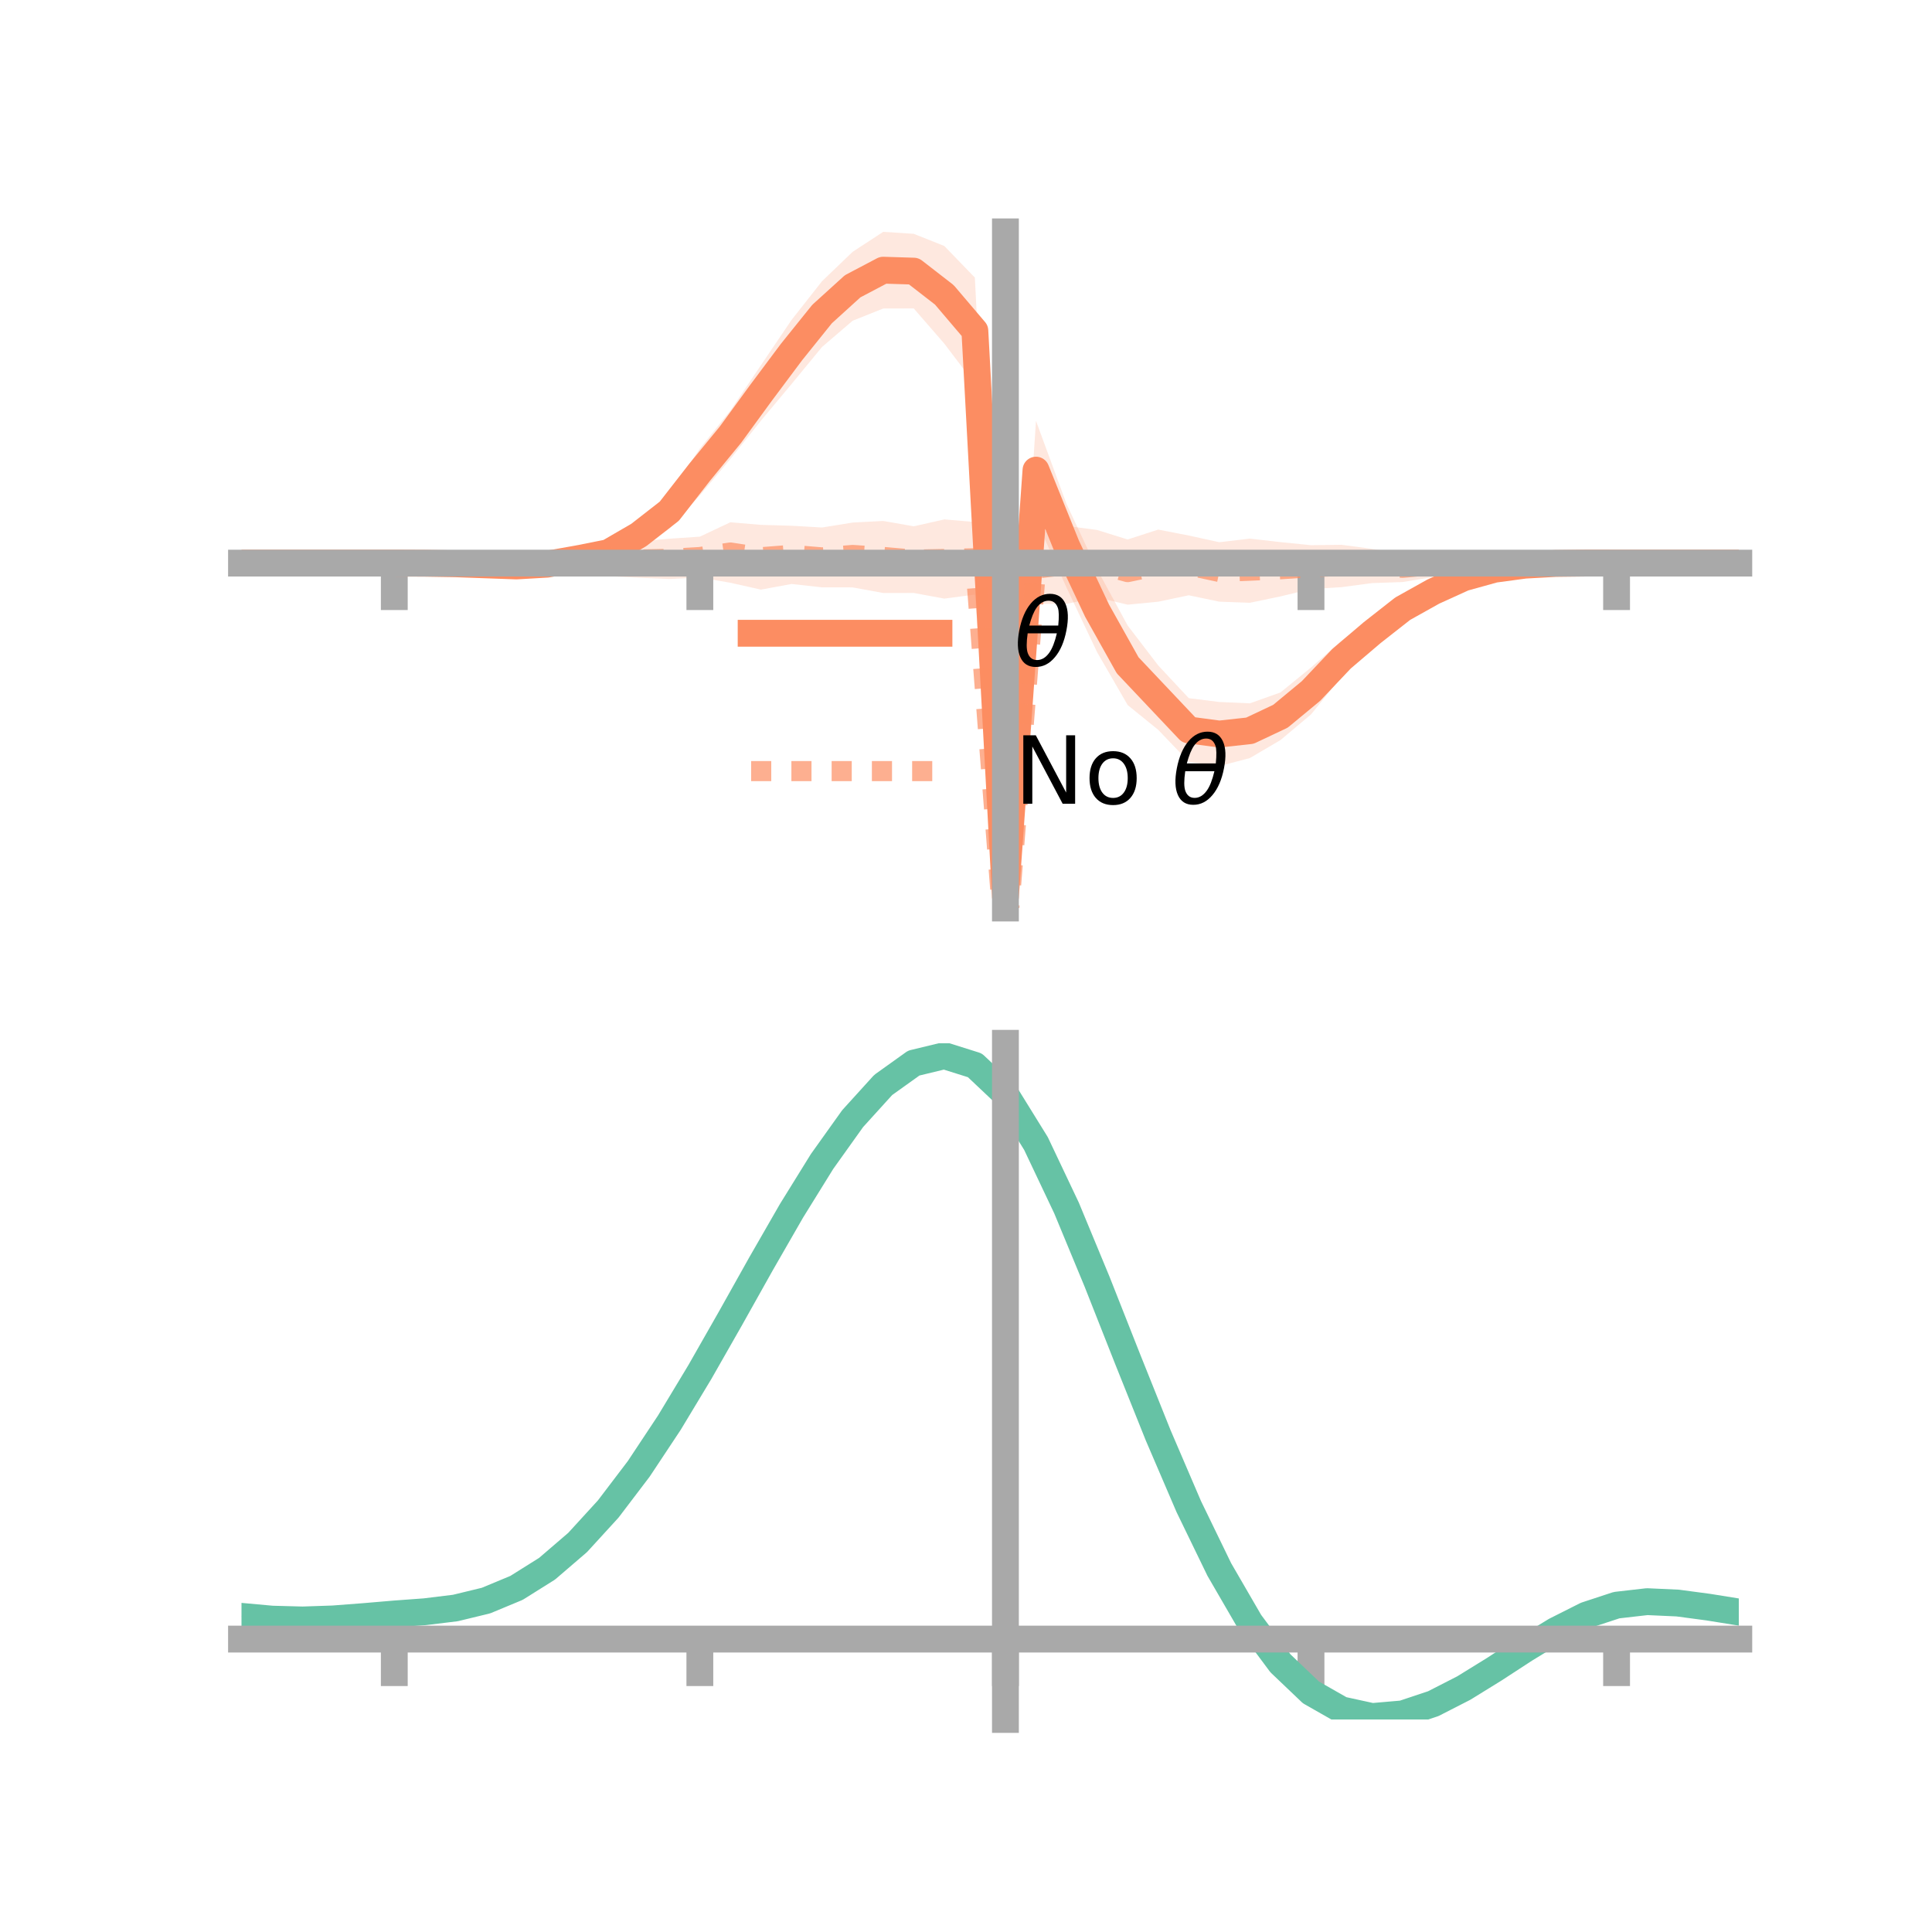 <?xml version="1.0" encoding="utf-8" standalone="no"?>
<!DOCTYPE svg PUBLIC "-//W3C//DTD SVG 1.1//EN"
  "http://www.w3.org/Graphics/SVG/1.1/DTD/svg11.dtd">
<!-- Created with matplotlib (https://matplotlib.org/) -->
<svg height="144pt" version="1.1" viewBox="0 0 144 144" width="144pt" xmlns="http://www.w3.org/2000/svg" xmlns:xlink="http://www.w3.org/1999/xlink">
 <defs>
  <style type="text/css">*{stroke-linecap:butt;stroke-linejoin:round;}</style>
 </defs>
 <g id="figure_1">
  <g id="patch_1">
   <path d="M 0 144 
L 144 144 
L 144 0 
L 0 0 
z
" style="fill:none;"/>
  </g>
  <g id="axes_1">
   <g id="patch_2">
    <path d="M 18 67.68 
L 129.6 67.68 
L 129.6 17.28 
L 18 17.28 
z
" style="fill:none;"/>
   </g>
   <g id="PolyCollection_1">
    <path clip-path="url(#pf4ee539ff0)" d="M 18 41.971 
L 18 41.971 
L 20.278 41.971 
L 22.555 41.971 
L 24.833 41.971 
L 27.11 41.971 
L 29.388 41.971 
L 31.665 41.922 
L 33.943 41.813 
L 36.22 41.831 
L 38.498 41.818 
L 40.776 41.462 
L 43.053 40.815 
L 45.331 40.171 
L 47.608 38.766 
L 49.886 36.8 
L 52.163 33.434 
L 54.441 30.598 
L 56.718 27.217 
L 58.996 23.849 
L 61.273 20.955 
L 63.551 18.77 
L 65.829 17.28 
L 68.106 17.428 
L 70.384 18.336 
L 72.661 20.691 
L 74.939 65.977 
L 77.216 31.368 
L 79.494 37.567 
L 81.771 42.427 
L 84.049 46.623 
L 86.327 49.598 
L 88.604 52.037 
L 90.882 52.322 
L 93.159 52.423 
L 95.437 51.611 
L 97.714 49.755 
L 99.992 47.756 
L 102.269 46.001 
L 104.547 44.245 
L 106.824 43.304 
L 109.102 42.539 
L 111.38 42.002 
L 113.657 41.852 
L 115.935 41.808 
L 118.212 41.908 
L 120.49 41.971 
L 122.767 41.971 
L 125.045 41.971 
L 127.322 41.971 
L 129.6 41.971 
L 129.6 41.971 
L 129.6 41.971 
L 127.322 41.971 
L 125.045 41.971 
L 122.767 41.971 
L 120.49 41.971 
L 118.212 42.033 
L 115.935 42.187 
L 113.657 42.397 
L 111.38 42.858 
L 109.102 43.586 
L 106.824 44.89 
L 104.547 46.496 
L 102.269 48.313 
L 99.992 50.436 
L 97.714 53.251 
L 95.437 55.162 
L 93.159 56.501 
L 90.882 57.1 
L 88.604 56.778 
L 86.327 54.398 
L 84.049 52.55 
L 81.771 48.609 
L 79.494 43.796 
L 77.216 38.715 
L 74.939 67.68 
L 72.661 28.614 
L 70.384 25.613 
L 68.106 22.99 
L 65.829 22.996 
L 63.551 23.906 
L 61.273 25.858 
L 58.996 28.624 
L 56.718 31.351 
L 54.441 34.207 
L 52.163 36.922 
L 49.886 39.403 
L 47.608 40.987 
L 45.331 42.224 
L 43.053 42.484 
L 40.776 42.638 
L 38.498 42.551 
L 36.22 42.372 
L 33.943 42.227 
L 31.665 42.042 
L 29.388 41.971 
L 27.11 41.971 
L 24.833 41.971 
L 22.555 41.971 
L 20.278 41.971 
L 18 41.971 
z
" style="fill:#fc8d62;fill-opacity:0.2;"/>
   </g>
   <g id="PolyCollection_2">
    <path clip-path="url(#pf4ee539ff0)" d="M 18 41.971 
L 18 41.971 
L 20.278 41.971 
L 22.555 41.971 
L 24.833 41.971 
L 27.11 41.971 
L 29.388 41.971 
L 31.665 41.892 
L 33.943 41.814 
L 36.22 41.641 
L 38.498 41.469 
L 40.776 41.308 
L 43.053 40.954 
L 45.331 40.166 
L 47.608 40.351 
L 49.886 40.153 
L 52.163 39.999 
L 54.441 38.927 
L 56.718 39.12 
L 58.996 39.186 
L 61.273 39.316 
L 63.551 38.949 
L 65.829 38.828 
L 68.106 39.228 
L 70.384 38.714 
L 72.661 38.905 
L 74.939 70.303 
L 77.216 39.747 
L 79.494 39.198 
L 81.771 39.502 
L 84.049 40.21 
L 86.327 39.472 
L 88.604 39.915 
L 90.882 40.414 
L 93.159 40.144 
L 95.437 40.406 
L 97.714 40.636 
L 99.992 40.606 
L 102.269 40.912 
L 104.547 41.259 
L 106.824 41.214 
L 109.102 41.232 
L 111.38 41.615 
L 113.657 41.729 
L 115.935 41.729 
L 118.212 41.904 
L 120.49 41.971 
L 122.767 41.971 
L 125.045 41.971 
L 127.322 41.971 
L 129.6 41.971 
L 129.6 41.971 
L 129.6 41.971 
L 127.322 41.971 
L 125.045 41.971 
L 122.767 41.971 
L 120.49 41.971 
L 118.212 42.045 
L 115.935 42.135 
L 113.657 42.383 
L 111.38 42.441 
L 109.102 42.562 
L 106.824 43 
L 104.547 43.382 
L 102.269 43.461 
L 99.992 43.764 
L 97.714 43.906 
L 95.437 44.453 
L 93.159 44.927 
L 90.882 44.845 
L 88.604 44.369 
L 86.327 44.848 
L 84.049 45.069 
L 81.771 44.527 
L 79.494 45.009 
L 77.216 45.009 
L 74.939 72.361 
L 72.661 44.318 
L 70.384 44.617 
L 68.106 44.196 
L 65.829 44.198 
L 63.551 43.782 
L 61.273 43.778 
L 58.996 43.527 
L 56.718 43.947 
L 54.441 43.437 
L 52.163 43.04 
L 49.886 43.156 
L 47.608 43.06 
L 45.331 42.946 
L 43.053 42.7 
L 40.776 42.628 
L 38.498 42.42 
L 36.22 42.204 
L 33.943 42.178 
L 31.665 42.037 
L 29.388 41.971 
L 27.11 41.971 
L 24.833 41.971 
L 22.555 41.971 
L 20.278 41.971 
L 18 41.971 
z
" style="fill:#fc8d62;fill-opacity:0.2;"/>
   </g>
   <g id="matplotlib.axis_1">
    <g id="xtick_1">
     <g id="line2d_1">
      <defs>
       <path d="M 0 0 
L 0 3.5 
" id="m1cbcf30c69" style="stroke:#a9a9a9;stroke-width:2;"/>
      </defs>
      <g>
       <use style="fill:#a9a9a9;stroke:#a9a9a9;stroke-width:2;" x="29.388" xlink:href="#m1cbcf30c69" y="41.971"/>
      </g>
     </g>
    </g>
    <g id="xtick_2">
     <g id="line2d_2">
      <g>
       <use style="fill:#a9a9a9;stroke:#a9a9a9;stroke-width:2;" x="52.163" xlink:href="#m1cbcf30c69" y="41.971"/>
      </g>
     </g>
    </g>
    <g id="xtick_3">
     <g id="line2d_3">
      <g>
       <use style="fill:#a9a9a9;stroke:#a9a9a9;stroke-width:2;" x="74.939" xlink:href="#m1cbcf30c69" y="41.971"/>
      </g>
     </g>
    </g>
    <g id="xtick_4">
     <g id="line2d_4">
      <g>
       <use style="fill:#a9a9a9;stroke:#a9a9a9;stroke-width:2;" x="97.714" xlink:href="#m1cbcf30c69" y="41.971"/>
      </g>
     </g>
    </g>
    <g id="xtick_5">
     <g id="line2d_5">
      <g>
       <use style="fill:#a9a9a9;stroke:#a9a9a9;stroke-width:2;" x="120.49" xlink:href="#m1cbcf30c69" y="41.971"/>
      </g>
     </g>
    </g>
   </g>
   <g id="matplotlib.axis_2"/>
   <g id="line2d_6">
    <path clip-path="url(#pf4ee539ff0)" d="M 18 41.971 
L 20.278 41.971 
L 22.555 41.971 
L 24.833 41.971 
L 27.11 41.971 
L 29.388 41.971 
L 31.665 41.982 
L 33.943 42.02 
L 36.22 42.102 
L 38.498 42.184 
L 40.776 42.05 
L 43.053 41.649 
L 45.331 41.197 
L 47.608 39.877 
L 49.886 38.102 
L 52.163 35.178 
L 54.441 32.403 
L 56.718 29.284 
L 58.996 26.237 
L 61.273 23.406 
L 63.551 21.338 
L 65.829 20.138 
L 68.106 20.209 
L 70.384 21.975 
L 72.661 24.653 
L 74.939 66.829 
L 77.216 35.041 
L 79.494 40.681 
L 81.771 45.518 
L 84.049 49.587 
L 86.327 51.998 
L 88.604 54.407 
L 90.882 54.711 
L 93.159 54.462 
L 95.437 53.386 
L 97.714 51.503 
L 99.992 49.096 
L 102.269 47.157 
L 104.547 45.37 
L 106.824 44.097 
L 109.102 43.062 
L 111.38 42.43 
L 113.657 42.124 
L 115.935 41.997 
L 118.212 41.97 
L 120.49 41.971 
L 122.767 41.971 
L 125.045 41.971 
L 127.322 41.971 
L 129.6 41.971 
" style="fill:none;stroke:#fc8d62;stroke-linecap:square;stroke-width:2;"/>
   </g>
   <g id="line2d_7">
    <path clip-path="url(#pf4ee539ff0)" d="M 18 41.971 
L 20.278 41.971 
L 22.555 41.971 
L 24.833 41.971 
L 27.11 41.971 
L 29.388 41.971 
L 31.665 41.965 
L 33.943 41.996 
L 36.22 41.923 
L 38.498 41.944 
L 40.776 41.968 
L 43.053 41.827 
L 45.331 41.556 
L 47.608 41.705 
L 49.886 41.654 
L 52.163 41.52 
L 54.441 41.182 
L 56.718 41.533 
L 58.996 41.357 
L 61.273 41.547 
L 63.551 41.365 
L 65.829 41.513 
L 68.106 41.712 
L 70.384 41.666 
L 72.661 41.612 
L 74.939 71.332 
L 77.216 42.378 
L 79.494 42.103 
L 81.771 42.014 
L 84.049 42.64 
L 86.327 42.16 
L 88.604 42.142 
L 90.882 42.63 
L 93.159 42.536 
L 95.437 42.429 
L 97.714 42.271 
L 99.992 42.185 
L 102.269 42.186 
L 104.547 42.32 
L 106.824 42.107 
L 109.102 41.897 
L 111.38 42.028 
L 113.657 42.056 
L 115.935 41.932 
L 118.212 41.975 
L 120.49 41.971 
L 122.767 41.971 
L 125.045 41.971 
L 127.322 41.971 
L 129.6 41.971 
" style="fill:none;stroke:#fc8d62;stroke-dasharray:1.5,1.5;stroke-dashoffset:0;stroke-opacity:0.7;stroke-width:1.5;"/>
   </g>
   <g id="patch_3">
    <path d="M 74.939 67.68 
L 74.939 17.28 
" style="fill:none;stroke:#a9a9a9;stroke-linecap:square;stroke-linejoin:miter;stroke-width:2;"/>
   </g>
   <g id="patch_4">
    <path d="M 129.6 67.68 
L 129.6 17.28 
" style="fill:none;"/>
   </g>
   <g id="patch_5">
    <path d="M 18 41.971 
L 129.6 41.971 
" style="fill:none;stroke:#a9a9a9;stroke-linecap:square;stroke-linejoin:miter;stroke-width:2;"/>
   </g>
   <g id="patch_6">
    <path d="M 18 17.28 
L 129.6 17.28 
" style="fill:none;"/>
   </g>
   <g id="legend_1">
    <g id="line2d_8">
     <path d="M 55.985 47.2 
L 69.985 47.2 
" style="fill:none;stroke:#fc8d62;stroke-linecap:square;stroke-width:2;"/>
    </g>
    <g id="line2d_9"/>
    <g id="text_1">
     <!-- $\theta$ -->
     <g transform="translate(75.585 49.65)scale(0.07 -0.07)">
      <defs>
       <path d="M 45.516 34.672 
L 14.453 34.672 
Q 12.359 20.062 14.5 13.875 
Q 17.188 6.25 24.469 6.25 
Q 31.781 6.25 37.359 13.922 
Q 42.234 20.656 45.516 34.672 
z
M 47.016 42.969 
Q 48.344 56.844 46.625 61.719 
Q 43.953 69.438 36.766 69.438 
Q 29.297 69.438 23.828 61.812 
Q 19.531 55.672 16.156 42.969 
z
M 38.188 76.766 
Q 49.906 76.766 54.594 66.406 
Q 59.281 56.109 55.719 37.844 
Q 52.203 19.625 43.453 9.281 
Q 34.766 -1.125 23.047 -1.125 
Q 11.281 -1.125 6.641 9.281 
Q 2 19.625 5.516 37.844 
Q 9.078 56.109 17.719 66.406 
Q 26.422 76.766 38.188 76.766 
z
" id="DejaVuSans-Oblique-952"/>
      </defs>
      <use transform="translate(0 0.234)" xlink:href="#DejaVuSans-Oblique-952"/>
     </g>
    </g>
    <g id="line2d_10">
     <path d="M 55.985 57.474 
L 69.985 57.474 
" style="fill:none;stroke:#fc8d62;stroke-dasharray:1.5,1.5;stroke-dashoffset:0;stroke-opacity:0.7;stroke-width:1.5;"/>
    </g>
    <g id="line2d_11"/>
    <g id="text_2">
     <!-- No $\theta$ -->
     <g transform="translate(75.585 59.924)scale(0.07 -0.07)">
      <defs>
       <path d="M 9.812 72.906 
L 23.094 72.906 
L 55.422 11.922 
L 55.422 72.906 
L 64.984 72.906 
L 64.984 0 
L 51.703 0 
L 19.391 60.984 
L 19.391 0 
L 9.812 0 
z
" id="DejaVuSans-78"/>
       <path d="M 30.609 48.391 
Q 23.391 48.391 19.188 42.75 
Q 14.984 37.109 14.984 27.297 
Q 14.984 17.484 19.156 11.844 
Q 23.344 6.203 30.609 6.203 
Q 37.797 6.203 41.984 11.859 
Q 46.188 17.531 46.188 27.297 
Q 46.188 37.016 41.984 42.703 
Q 37.797 48.391 30.609 48.391 
z
M 30.609 56 
Q 42.328 56 49.016 48.375 
Q 55.719 40.766 55.719 27.297 
Q 55.719 13.875 49.016 6.219 
Q 42.328 -1.422 30.609 -1.422 
Q 18.844 -1.422 12.172 6.219 
Q 5.516 13.875 5.516 27.297 
Q 5.516 40.766 12.172 48.375 
Q 18.844 56 30.609 56 
z
" id="DejaVuSans-111"/>
       <path id="DejaVuSans-32"/>
      </defs>
      <use transform="translate(0 0.234)" xlink:href="#DejaVuSans-78"/>
      <use transform="translate(74.805 0.234)" xlink:href="#DejaVuSans-111"/>
      <use transform="translate(135.986 0.234)" xlink:href="#DejaVuSans-32"/>
      <use transform="translate(167.773 0.234)" xlink:href="#DejaVuSans-Oblique-952"/>
     </g>
    </g>
   </g>
  </g>
  <g id="axes_2">
   <g id="patch_7">
    <path d="M 18 128.16 
L 129.6 128.16 
L 129.6 77.76 
L 18 77.76 
z
" style="fill:none;"/>
   </g>
   <g id="PolyCollection_3">
    <path clip-path="url(#pc85c2445f7)" d="M 18 120.513 
L 18 120.435 
L 20.278 120.652 
L 22.555 120.714 
L 24.833 120.629 
L 27.11 120.446 
L 29.388 120.244 
L 31.665 120.072 
L 33.943 119.788 
L 36.22 119.231 
L 38.498 118.273 
L 40.776 116.823 
L 43.053 114.829 
L 45.331 112.284 
L 47.608 109.219 
L 49.886 105.703 
L 52.163 101.835 
L 54.441 97.746 
L 56.718 93.59 
L 58.996 89.541 
L 61.273 85.789 
L 63.551 82.533 
L 65.829 79.976 
L 68.106 78.319 
L 70.384 77.76 
L 72.661 78.489 
L 74.939 80.674 
L 77.216 84.405 
L 79.494 89.282 
L 81.771 94.857 
L 84.049 100.712 
L 86.327 106.483 
L 88.604 111.869 
L 90.882 116.635 
L 93.159 120.617 
L 95.437 123.719 
L 97.714 125.909 
L 99.992 127.218 
L 102.269 127.72 
L 104.547 127.53 
L 106.824 126.786 
L 109.102 125.641 
L 111.38 124.259 
L 113.657 122.802 
L 115.935 121.431 
L 118.212 120.298 
L 120.49 119.554 
L 122.767 119.296 
L 125.045 119.406 
L 127.322 119.721 
L 129.6 120.1 
L 129.6 120.205 
L 129.6 120.205 
L 127.322 119.852 
L 125.045 119.558 
L 122.767 119.46 
L 120.49 119.724 
L 118.212 120.478 
L 115.935 121.638 
L 113.657 123.055 
L 111.38 124.564 
L 109.102 125.996 
L 106.824 127.181 
L 104.547 127.953 
L 102.269 128.16 
L 99.992 127.669 
L 97.714 126.381 
L 95.437 124.232 
L 93.159 121.206 
L 90.882 117.337 
L 88.604 112.715 
L 86.327 107.493 
L 84.049 101.895 
L 81.771 96.211 
L 79.494 90.796 
L 77.216 86.057 
L 74.939 82.432 
L 72.661 80.315 
L 70.384 79.613 
L 68.106 80.156 
L 65.829 81.756 
L 63.551 84.219 
L 61.273 87.347 
L 58.996 90.945 
L 56.718 94.82 
L 54.441 98.792 
L 52.163 102.696 
L 49.886 106.386 
L 47.608 109.741 
L 45.331 112.668 
L 43.053 115.105 
L 40.776 117.024 
L 38.498 118.432 
L 36.22 119.368 
L 33.943 119.913 
L 31.665 120.188 
L 29.388 120.35 
L 27.11 120.536 
L 24.833 120.7 
L 22.555 120.77 
L 20.278 120.71 
L 18 120.513 
z
" style="fill:#66c2a5;fill-opacity:0.2;"/>
   </g>
   <g id="matplotlib.axis_3">
    <g id="xtick_6">
     <g id="line2d_12">
      <g>
       <use style="fill:#a9a9a9;stroke:#a9a9a9;stroke-width:2;" x="29.388" xlink:href="#m1cbcf30c69" y="122.168"/>
      </g>
     </g>
    </g>
    <g id="xtick_7">
     <g id="line2d_13">
      <g>
       <use style="fill:#a9a9a9;stroke:#a9a9a9;stroke-width:2;" x="52.163" xlink:href="#m1cbcf30c69" y="122.168"/>
      </g>
     </g>
    </g>
    <g id="xtick_8">
     <g id="line2d_14">
      <g>
       <use style="fill:#a9a9a9;stroke:#a9a9a9;stroke-width:2;" x="74.939" xlink:href="#m1cbcf30c69" y="122.168"/>
      </g>
     </g>
    </g>
    <g id="xtick_9">
     <g id="line2d_15">
      <g>
       <use style="fill:#a9a9a9;stroke:#a9a9a9;stroke-width:2;" x="97.714" xlink:href="#m1cbcf30c69" y="122.168"/>
      </g>
     </g>
    </g>
    <g id="xtick_10">
     <g id="line2d_16">
      <g>
       <use style="fill:#a9a9a9;stroke:#a9a9a9;stroke-width:2;" x="120.49" xlink:href="#m1cbcf30c69" y="122.168"/>
      </g>
     </g>
    </g>
   </g>
   <g id="matplotlib.axis_4"/>
   <g id="line2d_17">
    <path clip-path="url(#pc85c2445f7)" d="M 18 120.474 
L 20.278 120.681 
L 22.555 120.742 
L 24.833 120.665 
L 27.11 120.491 
L 29.388 120.297 
L 31.665 120.13 
L 33.943 119.851 
L 36.22 119.299 
L 38.498 118.352 
L 40.776 116.923 
L 43.053 114.967 
L 45.331 112.476 
L 47.608 109.48 
L 49.886 106.044 
L 52.163 102.266 
L 54.441 98.269 
L 56.718 94.205 
L 58.996 90.243 
L 61.273 86.568 
L 63.551 83.376 
L 65.829 80.866 
L 68.106 79.237 
L 70.384 78.686 
L 72.661 79.402 
L 74.939 81.553 
L 77.216 85.231 
L 79.494 90.039 
L 81.771 95.534 
L 84.049 101.303 
L 86.327 106.988 
L 88.604 112.292 
L 90.882 116.986 
L 93.159 120.912 
L 95.437 123.975 
L 97.714 126.145 
L 99.992 127.443 
L 102.269 127.94 
L 104.547 127.742 
L 106.824 126.983 
L 109.102 125.818 
L 111.38 124.411 
L 113.657 122.928 
L 115.935 121.535 
L 118.212 120.388 
L 120.49 119.639 
L 122.767 119.378 
L 125.045 119.482 
L 127.322 119.786 
L 129.6 120.152 
" style="fill:none;stroke:#66c2a5;stroke-linecap:square;stroke-width:2;"/>
   </g>
   <g id="patch_8">
    <path d="M 74.939 128.16 
L 74.939 77.76 
" style="fill:none;stroke:#a9a9a9;stroke-linecap:square;stroke-linejoin:miter;stroke-width:2;"/>
   </g>
   <g id="patch_9">
    <path d="M 129.6 128.16 
L 129.6 77.76 
" style="fill:none;"/>
   </g>
   <g id="patch_10">
    <path d="M 18 122.168 
L 129.6 122.168 
" style="fill:none;stroke:#a9a9a9;stroke-linecap:square;stroke-linejoin:miter;stroke-width:2;"/>
   </g>
   <g id="patch_11">
    <path d="M 18 77.76 
L 129.6 77.76 
" style="fill:none;"/>
   </g>
  </g>
 </g>
 <defs>
  <clipPath id="pf4ee539ff0">
   <rect height="50.4" width="111.6" x="18" y="17.28"/>
  </clipPath>
  <clipPath id="pc85c2445f7">
   <rect height="50.4" width="111.6" x="18" y="77.76"/>
  </clipPath>
 </defs>
</svg>
